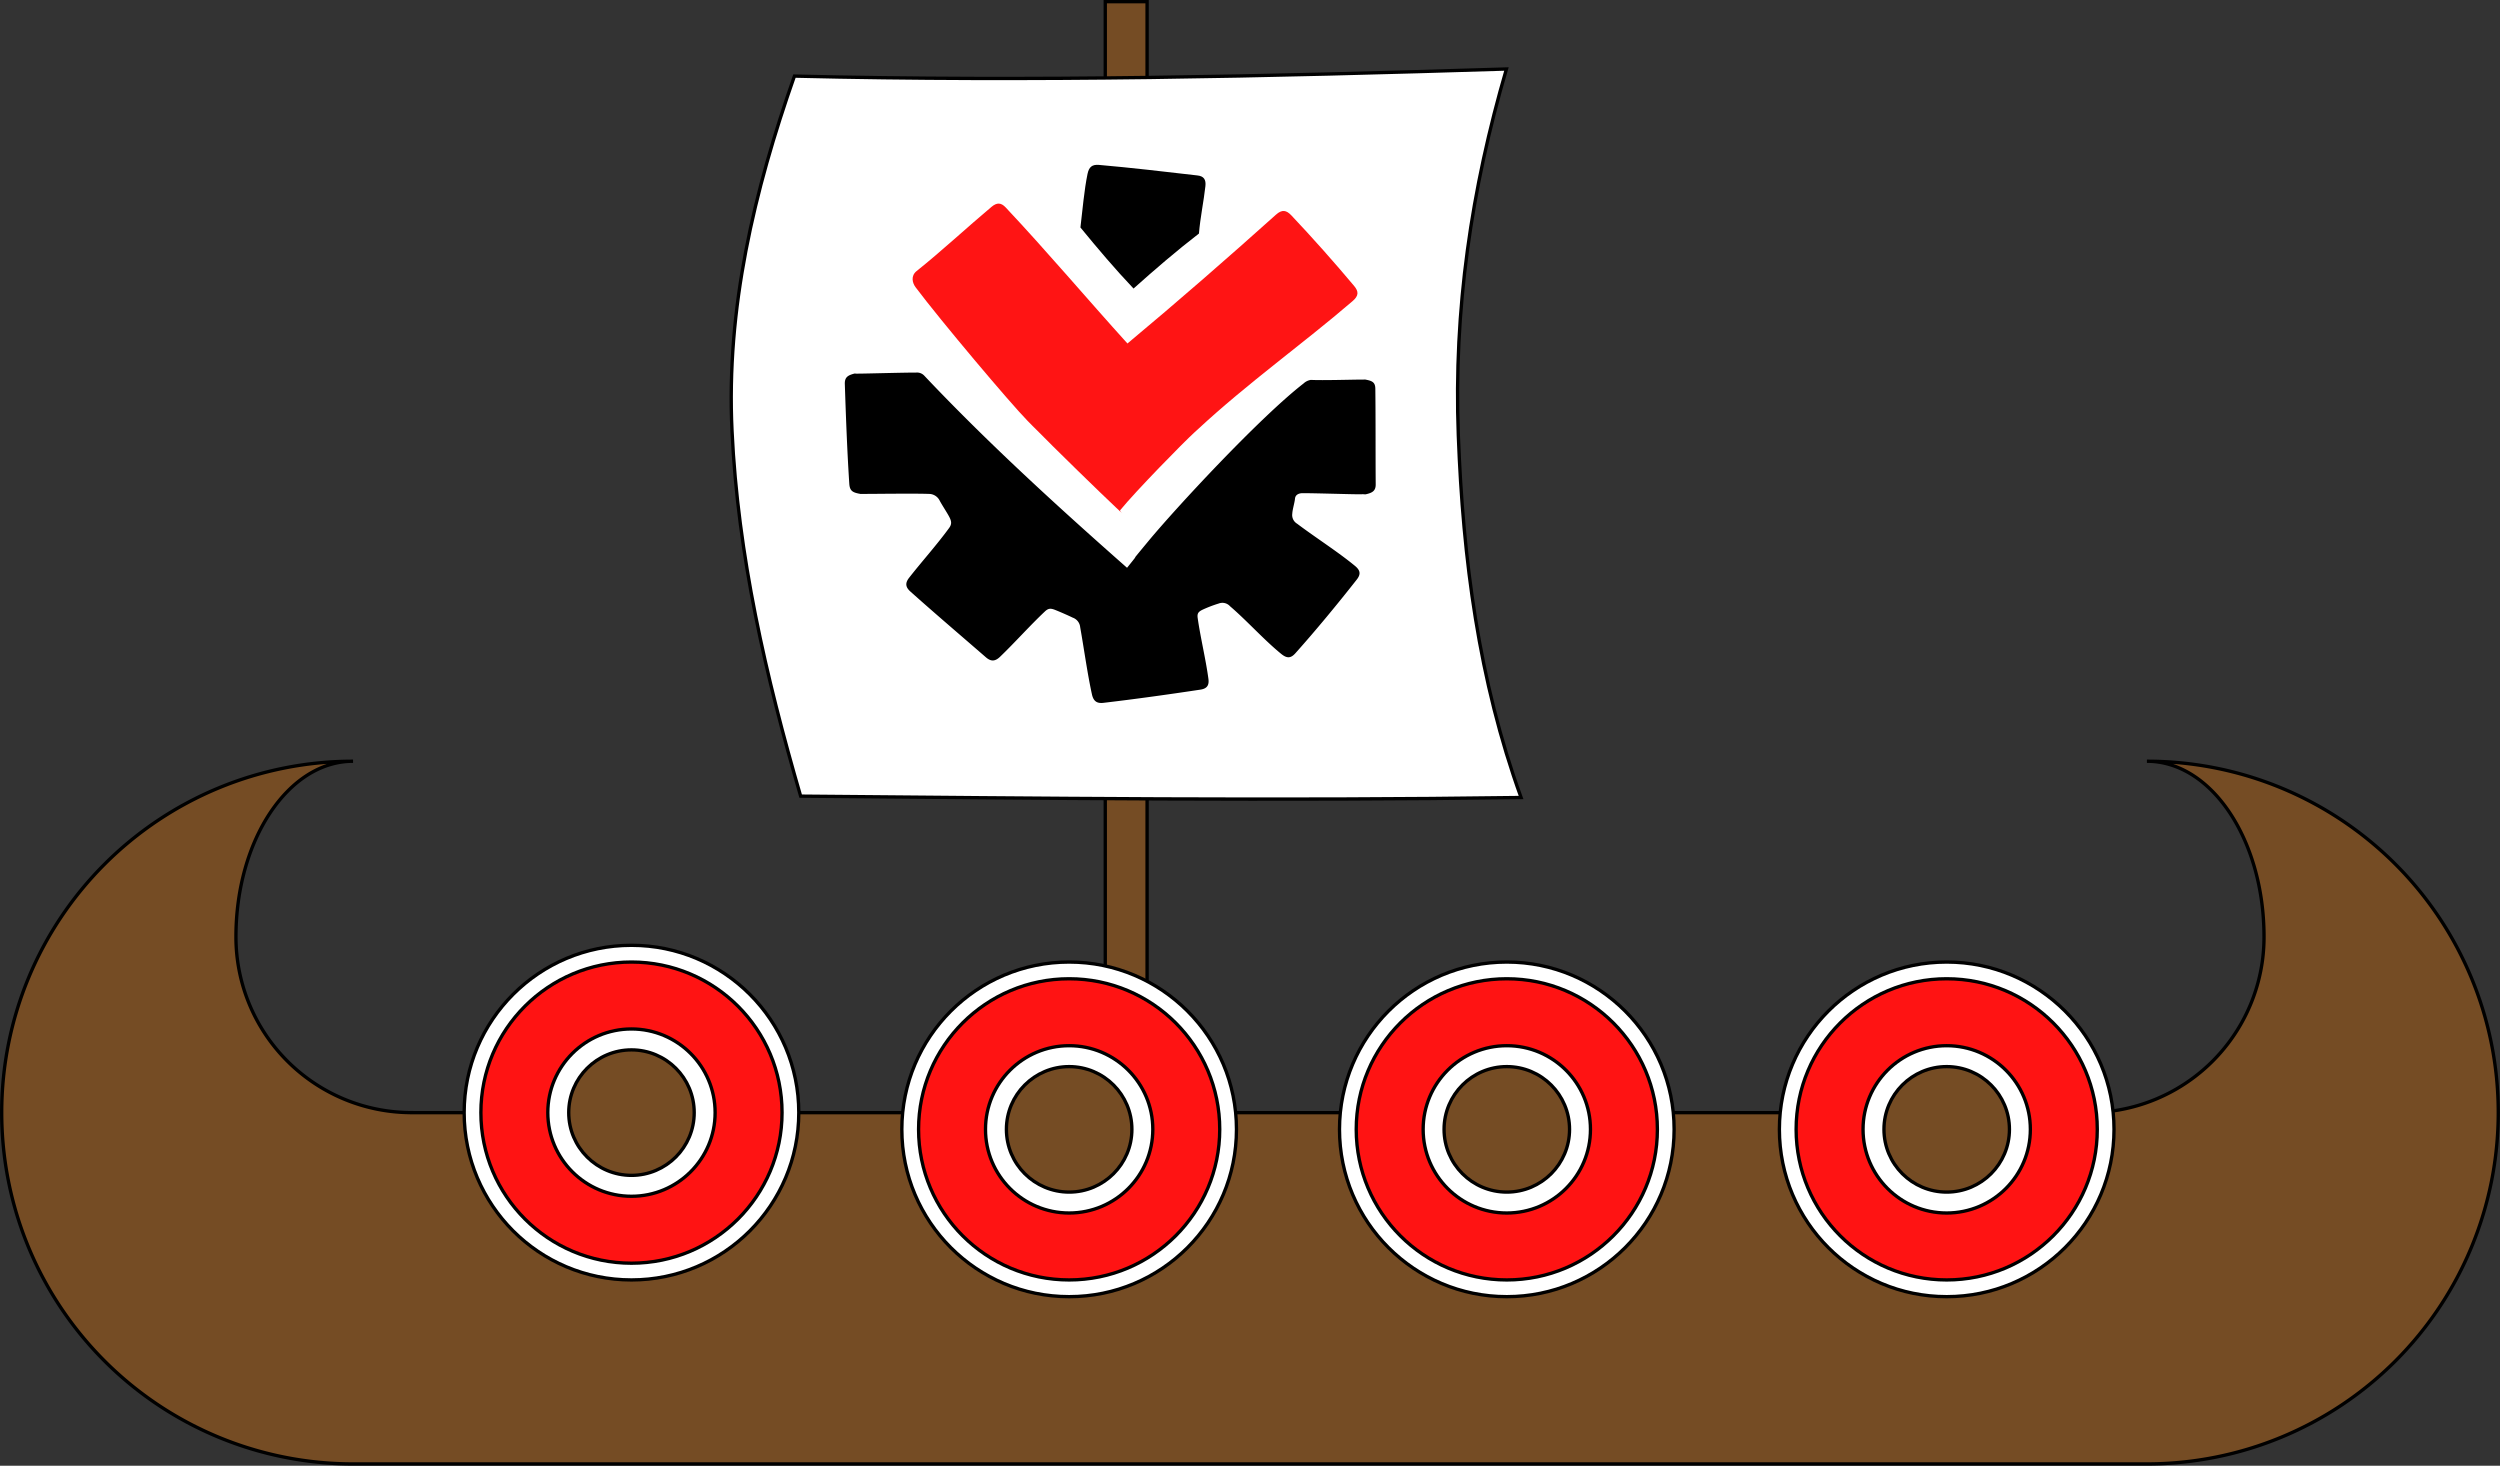<svg id="Layer_1" data-name="Layer 1" xmlns="http://www.w3.org/2000/svg" viewBox="0 0 747.11 438.02"><rect x="0" y="0" width="747.11" height="438.02" fill="#333333" stroke="none"/><title>Artboard 1</title><rect x="330.3" y="0.5" width="12.5" height="332" style="fill:#754c24;stroke:#000;stroke-miterlimit:10"/><path d="M454.56,238.33c-71.77,1-143.47.23-215.29-.41-10.37-35.65-18.77-72-20.51-109.17C217,92.16,225.39,57,237.41,22.74c71,1.72,141.88.07,212.78-2.12-10.49,35.91-15.8,71.92-14.38,109.54C437.2,167.06,441.88,203.29,454.56,238.33Z" style="fill:#fff;stroke:#000;stroke-miterlimit:10"/><path d="M404.63,85.4c-5.74-6.85-12.53-14.5-18.68-21-1.55-1.64-2.82-1.87-4.64-.24C367,77,351.9,90.17,336.93,102.65,324.77,89.22,312.88,75.11,300.55,62c-1.39-1.48-2.63-1.53-4.23-.19-7.22,6.05-15,13.3-22.38,19.18-1.84,1.47-1.28,3.59-.32,4.86,7.51,10,28.23,34.58,33.44,39.89s1.46,1.47,1.46,1.47c6.77,6.91,20.94,20.68,25,24.48s0-.13.9.84.29,0,.29,0c4.77-5.84,18.93-20.29,22.32-23.38l.86-.78c15.08-14,31.3-25.47,46.27-38.34C406.1,88.39,406.08,87.12,404.63,85.4Z" style="fill:#ff1414"/><path d="M358.3,69.79c.36-4.61,1.45-9.76,1.93-14.18.2-1.87-.4-3-2.48-3.19-9.48-1.1-19.79-2.31-29.33-3.14-2.09-.18-3,.67-3.42,2.7-1,4.82-1.5,10.85-2.12,16,5.12,6.25,10.3,12.37,15.87,18.25C345.09,80.56,351.54,75,358.3,69.79Z"/><path d="M408.06,113.44c-.38-.07.7,0-1.61,0s-11.13.27-14.71.09a4.1,4.1,0,0,0-2.17,1.06c-13.24,10.27-38.28,37.33-46.43,47.18h0c-8.15,9.85-.29.45-6.33,7.91-20.89-18.42-41.84-37.55-60.67-57.49a3,3,0,0,0-2.36-.85c-4.06,0-14.21.29-16.57.31s-.6,0-.6,0c-.7.07-1-.06-1.32,0-1.8.49-2.89,1-2.82,3.11.32,9.65.7,20.18,1.34,29.84.15,2.11,1,2.61,3.32,3,.42.07-1.15,0,1.77,0s14-.16,18.69,0a3.6,3.6,0,0,1,3.16,1.88c.66,1.29,2.27,3.71,2.94,5s.8,2.16-.07,3.33c-3.64,5-8.14,10-11.9,14.8-1.22,1.55-1.21,2.78.36,4.18,7.15,6.4,15.3,13.34,22.54,19.63,1.59,1.38,2.82,1.21,4.24-.15,4.36-4.18,8.94-9.34,13.39-13.53,1.06-1,1.75-1,3.15-.44s3.75,1.58,5.18,2.28a3.36,3.36,0,0,1,2.23,2.88c1.13,6.36,2.15,13.83,3.5,20,.44,2,1.39,2.82,3.45,2.58,9.45-1.11,19.66-2.54,29-3.95,2-.31,2.62-1.35,2.37-3.22-.76-5.71-2.38-12.35-3.2-18.12-.2-1.38.13-1.89,1.4-2.52a37.3,37.3,0,0,1,4.84-1.86,3.08,3.08,0,0,1,3.43.81c5.06,4.33,10.25,10.16,15.34,14.28,1.65,1.33,2.8,1.29,4.15-.21,6.16-6.89,12.69-14.81,18.38-22.06,1.24-1.59,1.09-2.73-.56-4.09-5.14-4.24-11.85-8.5-17.27-12.59a3,3,0,0,1-1.45-3c.07-1.34.7-3.26.81-4.48s1.2-1.64,2.25-1.65c4.1,0,14.56.35,17,.33s.61,0,.61,0c.7-.06,1,.07,1.33,0,1.76-.41,2.94-.9,2.93-2.92-.07-9.26,0-19.3-.11-28.54C411,114.31,410.21,113.83,408.06,113.44Z"/><path d="M123,332.5A52.51,52.51,0,0,1,70.51,280c0-29,15.67-52.51,35-52.51a105,105,0,0,0,0,210H641.59a105,105,0,0,0,0-210c19.33,0,35,23.51,35,52.51a52.5,52.5,0,0,1-52.5,52.51H123Z" style="fill:#754c24;stroke:#000;stroke-miterlimit:10"/><circle cx="188.71" cy="332.5" r="50" style="fill:#fff;stroke:#000;stroke-miterlimit:10"/><circle cx="188.71" cy="332.5" r="45" style="fill:#ff1313;stroke:#000;stroke-miterlimit:10"/><circle cx="188.71" cy="332.5" r="25" style="fill:#fff;stroke:#000;stroke-miterlimit:10"/><circle cx="188.71" cy="332.5" r="18.75" style="fill:#754c24;stroke:#000;stroke-miterlimit:10"/><circle cx="319.51" cy="337.5" r="50" style="fill:#fff;stroke:#000;stroke-miterlimit:10"/><circle cx="319.51" cy="337.5" r="45" style="fill:#ff1313;stroke:#000;stroke-miterlimit:10"/><circle cx="319.51" cy="337.5" r="25" style="fill:#fff;stroke:#000;stroke-miterlimit:10"/><circle cx="319.51" cy="337.5" r="18.75" style="fill:#754c24;stroke:#000;stroke-miterlimit:10"/><circle cx="581.76" cy="337.5" r="50" style="fill:#fff;stroke:#000;stroke-miterlimit:10"/><circle cx="581.76" cy="337.5" r="45" style="fill:#ff1313;stroke:#000;stroke-miterlimit:10"/><circle cx="581.76" cy="337.5" r="25" style="fill:#fff;stroke:#000;stroke-miterlimit:10"/><circle cx="581.76" cy="337.5" r="18.75" style="fill:#754c24;stroke:#000;stroke-miterlimit:10"/><circle cx="450.3" cy="337.5" r="50" style="fill:#fff;stroke:#000;stroke-miterlimit:10"/><circle cx="450.3" cy="337.5" r="45" style="fill:#ff1313;stroke:#000;stroke-miterlimit:10"/><circle cx="450.3" cy="337.5" r="25" style="fill:#fff;stroke:#000;stroke-miterlimit:10"/><circle cx="450.3" cy="337.5" r="18.75" style="fill:#754c24;stroke:#000;stroke-miterlimit:10"/></svg>